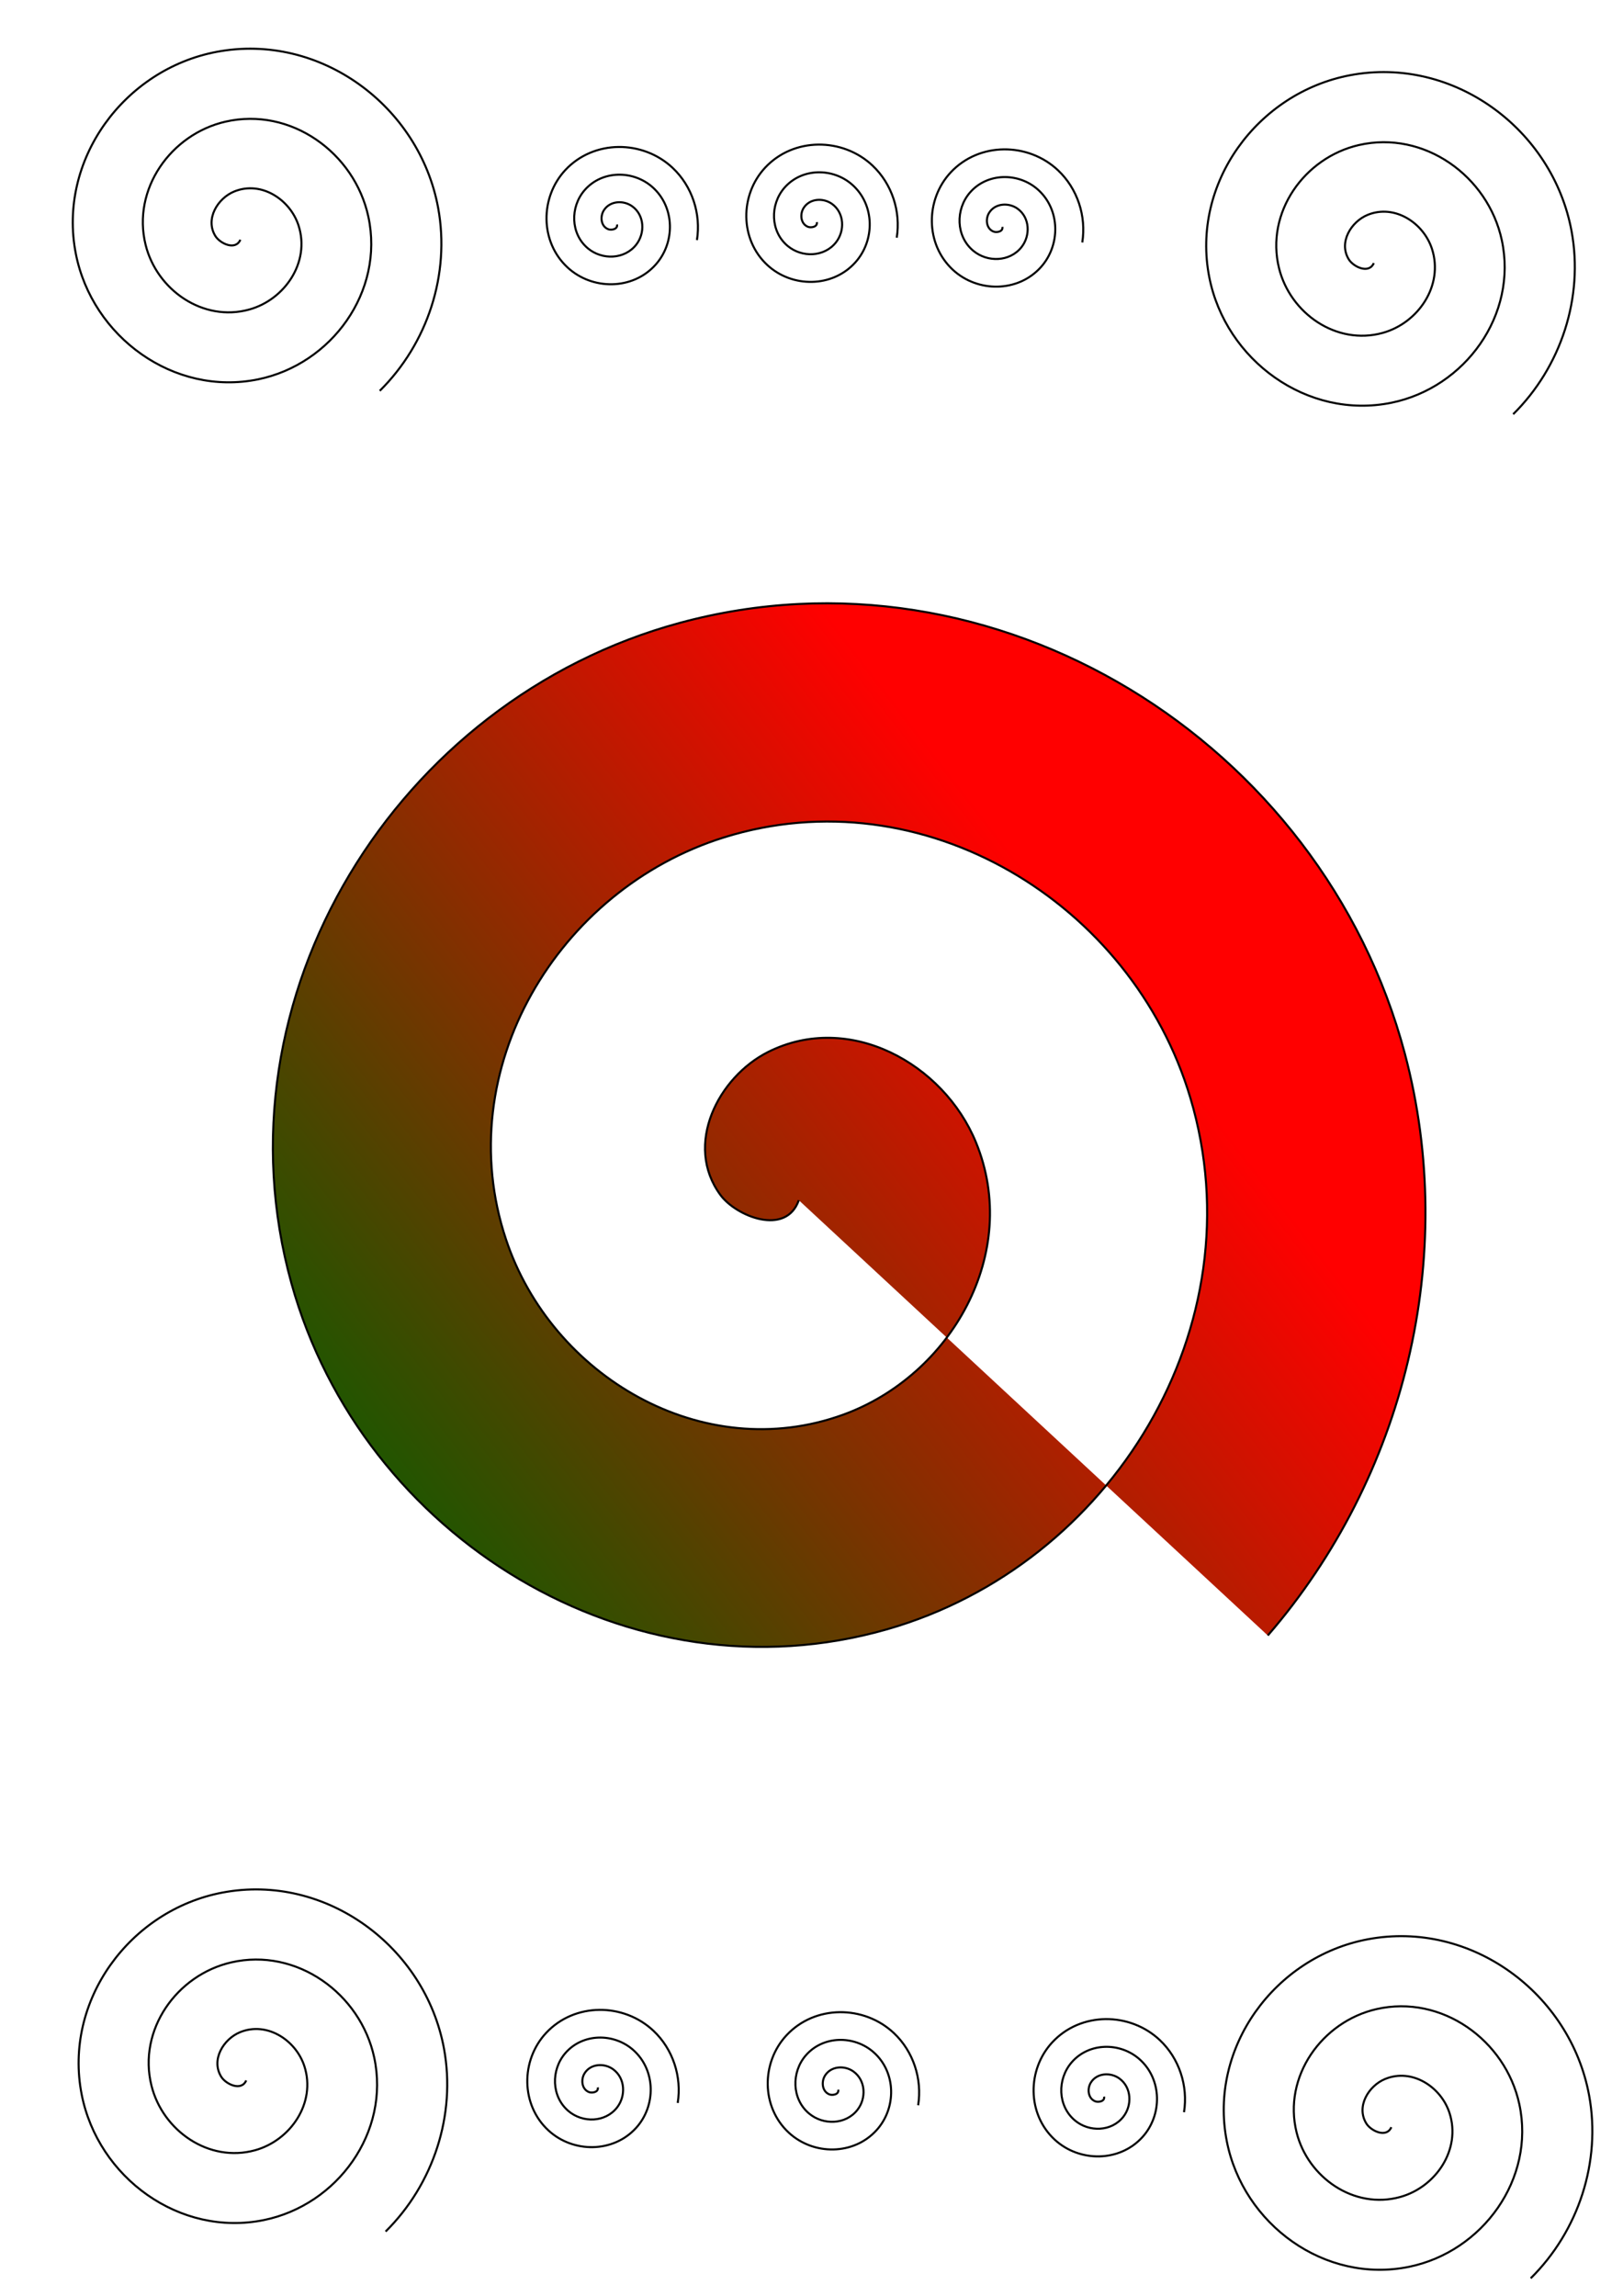 <?xml version="1.0" encoding="UTF-8" standalone="no"?>
<!-- Created with Inkscape (http://www.inkscape.org/) -->

<svg
   xmlns:dc="http://purl.org/dc/elements/1.1/"
   xmlns:cc="http://creativecommons.org/ns#"
   xmlns:rdf="http://www.w3.org/1999/02/22-rdf-syntax-ns#"
   xmlns:svg="http://www.w3.org/2000/svg"
   xmlns="http://www.w3.org/2000/svg"
   xmlns:xlink="http://www.w3.org/1999/xlink"
   xmlns:sodipodi="http://sodipodi.sourceforge.net/DTD/sodipodi-0.dtd"
   xmlns:inkscape="http://www.inkscape.org/namespaces/inkscape"
   width="100%"
   height="100%"
   viewBox="0 0 210 297"
   version="1.1"
   id="svg3890"
   inkscape:version="0.92.2 5c3e80d, 2017-08-06"
   sodipodi:docname="spiral_cat_3.svg">
  <defs
     id="defs3884">
    <linearGradient
       inkscape:collect="always"
       id="linearGradient3910">
      <stop
         style="stop-color:#225500;stop-opacity:1;"
         offset="0"
         id="stop3906" />
      <stop
         style="stop-color:#ff0000;stop-opacity:1"
         offset="1"
         id="stop3908" />
    </linearGradient>
    <linearGradient
       inkscape:collect="always"
       xlink:href="#linearGradient3910"
       id="linearGradient3912"
       x1="55.185"
       y1="196.458"
       x2="144.387"
       y2="127.667"
       gradientUnits="userSpaceOnUse" />
  </defs>
  <sodipodi:namedview
     id="base"
     pagecolor="#ffffff"
     bordercolor="#666666"
     borderopacity="1.0"
     inkscape:pageopacity="0.0"
     inkscape:pageshadow="2"
     inkscape:zoom="0.85967312"
     inkscape:cx="396.85039"
     inkscape:cy="561.25984"
     inkscape:document-units="mm"
     inkscape:current-layer="layer1"
     showgrid="false"
     inkscape:window-width="1920"
     inkscape:window-height="1178"
     inkscape:window-x="0"
     inkscape:window-y="0"
     inkscape:window-maximized="1" />
  <g
     inkscape:label="Layer 1"
     inkscape:groupmode="layer"
     id="layer1">
    <path
       sodipodi:type="spiral"
       style="fill:none;fill-rule:evenodd;stroke:#000000;stroke-width:0.265"
       id="path3894"
       sodipodi:cx="30.994047"
       sodipodi:cy="30.148809"
       sodipodi:expansion="1"
       sodipodi:revolution="3"
       sodipodi:radius="27.308617"
       sodipodi:argument="-18.005402"
       sodipodi:t0="0.0318668"
       d="m 31.103,31.012 c -0.645,1.464 -2.646,0.469 -3.23,-0.468 -1.371,-2.199 0.293,-4.899 2.44,-5.774 3.487,-1.422 7.23,1.04 8.318,4.412 1.528,4.737 -1.786,9.588 -6.383,10.861 -5.976,1.655 -11.957,-2.531 -13.405,-8.355 -1.793,-7.211 3.275,-14.331 10.327,-15.948 8.444,-1.936 16.71,4.018 18.492,12.299 2.082,9.676 -4.761,19.09 -14.271,21.036 C 22.483,51.305 11.918,43.57 9.812,32.831 7.43,20.693 16.058,8.976 28.026,6.709 41.395,4.176 54.265,13.698 56.692,26.894 58.27,35.475 55.324,44.443 49.137,50.56" />
    <use
       x="0"
       y="0"
       xlink:href="#path3894"
       id="use3896"
       transform="translate(0.756,238.125)"
       width="100%"
       height="100%" />
    <use
       x="0"
       y="0"
       xlink:href="#use3896"
       id="use3898"
       transform="translate(148.167,6.048)"
       width="100%"
       height="100%"
       style="fill:#28170b" />
    <use
       x="0"
       y="0"
       xlink:href="#use3898"
       id="use3900"
       transform="translate(-2.268,-241.149)"
       width="100%"
       height="100%" />
    <path
       sodipodi:type="spiral"
       style="fill:url(#linearGradient3912);fill-rule:evenodd;stroke:#000000;stroke-width:0.265;fill-opacity:1"
       id="path3904"
       sodipodi:cx="102.80952"
       sodipodi:cy="152.61308"
       sodipodi:expansion="1"
       sodipodi:revolution="3"
       sodipodi:radius="85.006836"
       sodipodi:argument="-18.083023"
       sodipodi:t0="0.0318668"
       d="m 103.357,155.266 c -1.648,4.699 -8.099,2.094 -10.138,-0.673 -4.786,-6.493 -0.274,-15.273 6.178,-18.508 10.48,-5.254 22.689,1.482 26.878,11.684 5.885,14.331 -3.229,30.186 -17.189,35.248 -18.145,6.579 -37.718,-4.969 -43.618,-22.694 -7.304,-21.945 6.704,-45.267 28.2,-51.988 25.737,-8.046 52.828,8.437 60.357,33.705 8.798,29.525 -10.168,60.395 -39.21,68.727 -33.311,9.557 -67.967,-11.898 -77.097,-44.716 -10.32,-37.096 13.628,-75.543 50.221,-85.467 40.879,-11.086 83.121,15.356 93.837,55.726 6.968,26.25 -0.009,54.791 -17.734,75.267" />
    <path
       sodipodi:type="spiral"
       style="fill:none;fill-rule:evenodd;stroke:#000000;stroke-width:0.265"
       id="path4342"
       sodipodi:cx="77.10714"
       sodipodi:cy="269.78571"
       sodipodi:expansion="1"
       sodipodi:revolution="3"
       sodipodi:radius="10.823591"
       sodipodi:argument="-18.638462"
       sodipodi:t0="0.0318668"
       d="m 77.345,270.036 c 0.137,0.619 -0.736,0.77 -1.142,0.608 -0.954,-0.381 -1.055,-1.634 -0.574,-2.417 0.781,-1.272 2.554,-1.363 3.692,-0.541 1.599,1.155 1.677,3.482 0.507,4.967 -1.521,1.93 -4.414,1.995 -6.243,0.473 -2.264,-1.884 -2.314,-5.347 -0.44,-7.518 2.244,-2.599 6.282,-2.634 8.793,-0.406 2.934,2.603 2.955,7.217 0.372,10.068 -2.962,3.27 -8.152,3.276 -11.343,0.339 -3.607,-3.32 -3.598,-9.088 -0.305,-12.618 3.678,-3.944 10.023,-3.919 13.893,-0.272 2.516,2.372 3.678,5.928 3.135,9.333" />
    <use
       x="0"
       y="0"
       xlink:href="#path4342"
       id="use4347"
       transform="translate(31.109,0.299)"
       width="100%"
       height="100%" />
    <use
       x="0"
       y="0"
       xlink:href="#use4347"
       id="use4349"
       transform="translate(34.4,0.897)"
       width="100%"
       height="100%" />
    <use
       x="0"
       y="0"
       xlink:href="#use4347"
       id="use4351"
       transform="translate(-28.623,-241.293)"
       width="100%"
       height="100%" />
    <use
       x="0"
       y="0"
       xlink:href="#use4351"
       id="use4353"
       transform="translate(25.853,-0.308)"
       width="100%"
       height="100%" />
    <use
       x="0"
       y="0"
       xlink:href="#use4353"
       id="use4355"
       transform="translate(24.006,0.616)"
       width="100%"
       height="100%"
       style="fill:#00ffff" />
  </g>
</svg>

